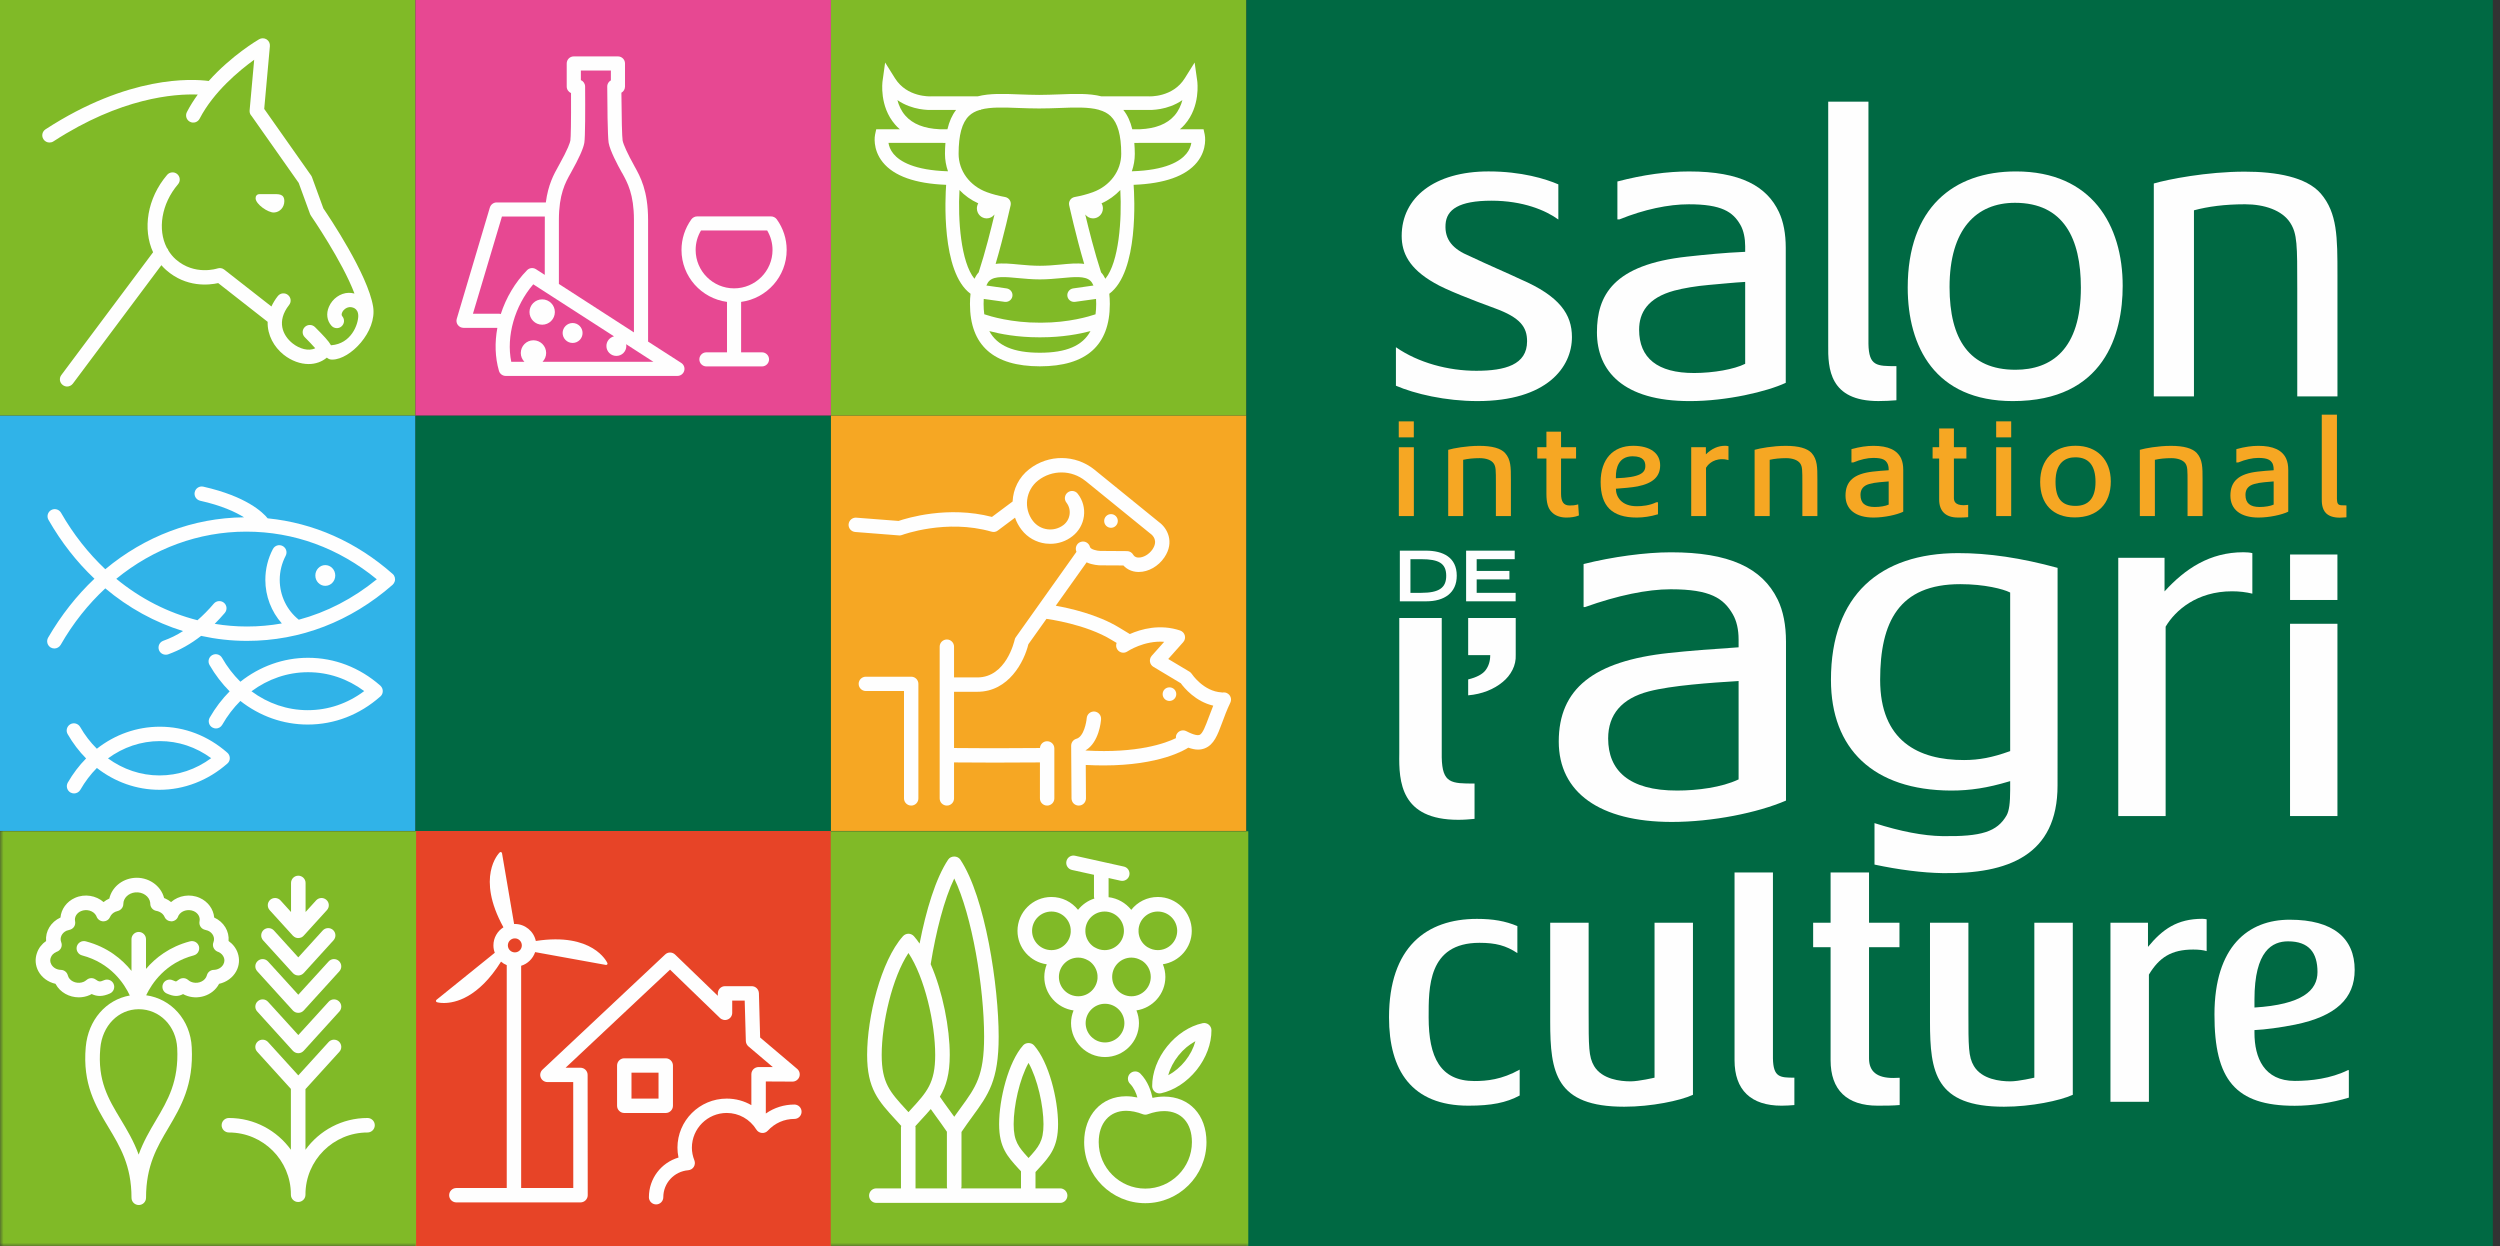 <?xml version="1.0" encoding="UTF-8"?>
<svg width="349px" height="174px" viewBox="0 0 349 174" version="1.1" xmlns="http://www.w3.org/2000/svg" xmlns:xlink="http://www.w3.org/1999/xlink">
    <rect x="0" y="0" width="349" height="174" fill="#333333" stroke="none"/>
    <!-- Generator: Sketch 47.1 (45422) - http://www.bohemiancoding.com/sketch -->
    <title>logo</title>
    <desc>Created with Sketch.</desc>
    <defs>
        <polygon id="path-1" points="0 174 348.516 174 348.516 0.102 0 0.102"></polygon>
    </defs>
    <g id="Symbols" stroke="none" stroke-width="1" fill="none" fill-rule="evenodd">
        <g id="logo">
            <g id="Page-1">
                <polygon id="Fill-1" fill="#E74427" points="58 174 116 174 116 116 58 116"></polygon>
                <polygon id="Fill-2" fill="#30B3E8" points="0 116 58 116 58 58 0 58"></polygon>
                <polygon id="Fill-3" fill="#006943" points="58 116 116 116 116 58 58 58"></polygon>
                <polygon id="Fill-4" fill="#F6A723" points="116 116 174 116 174 58 116 58"></polygon>
                <polygon id="Fill-5" fill="#80BA27" points="0 58 58 58 58 0 0 0"></polygon>
                <polygon id="Fill-6" fill="#E74892" points="58 58 116 58 116 0 58 0"></polygon>
                <polygon id="Fill-7" fill="#80BA27" points="116 58 174 58 174 0 116 0"></polygon>
                <polygon id="Fill-8" fill="#006943" points="174 174 348 174 348 0 174 0"></polygon>
                <g id="Group-77">
                    <path d="M228.596,67.901 C227.894,68.048 226.284,68.178 225.58,68.225 C225.58,69.353 226.349,70.67 228.502,70.67 C229.228,70.67 230.281,70.574 231.2,70.126 L231.308,70.112 L231.454,70.112 L231.454,71.794 L231.353,71.82 C230.459,72.094 229.422,72.25 228.495,72.25 C226.75,72.25 225.494,71.846 224.663,71.023 C223.845,70.2 223.449,68.968 223.449,67.272 C223.459,64.117 225.156,62.233 228,62.233 C230.354,62.24 231.757,63.25 231.757,64.959 C231.757,66.532 230.761,67.469 228.596,67.901 Z M227.908,63.557 L227.906,63.697 C225.887,63.706 225.58,65.458 225.58,66.503 L225.58,66.764 C228.988,66.653 229.689,66.004 229.689,65.059 C229.689,64.477 229.5,63.697 227.908,63.697 L227.908,63.557 Z" id="Fill-9" fill="#F6A723"></path>
                    <mask id="mask-2" fill="white">
                        <use xlink:href="#path-1"></use>
                    </mask>
                    <g id="Clip-12"></g>
                    <polygon id="Fill-11" fill="#F6A723" mask="url(#mask-2)" points="195.266 61.057 197.367 61.057 197.367 58.824 195.266 58.824"></polygon>
                    <path d="M303.059,62.241 C301.248,62.241 299.423,62.594 298.827,62.768 L298.721,62.797 L298.721,72.044 L300.821,72.044 L300.821,64.19 C301.461,64.039 302.272,63.958 303.12,63.958 C304.036,63.958 304.774,64.237 305.09,64.705 C305.382,65.152 305.382,65.602 305.382,67.489 L305.382,72.044 L307.478,72.044 L307.478,66.907 C307.478,65.247 307.478,64.15 306.674,63.246 C306.063,62.579 304.842,62.241 303.059,62.241" id="Fill-13" fill="#F6A723" mask="url(#mask-2)"></path>
                    <path d="M315.261,62.239 C314.349,62.239 313.354,62.383 312.304,62.672 L312.194,62.705 L312.194,64.566 L312.477,64.552 C313.45,64.15 314.429,63.925 315.25,63.925 C316.554,63.925 316.973,64.213 317.249,64.713 C317.342,64.909 317.403,65.223 317.403,65.538 L317.403,65.647 C316.549,65.694 315.936,65.756 315.181,65.836 C312.538,66.138 311.364,67.17 311.364,69.191 C311.364,71.136 312.793,72.25 315.292,72.25 C316.815,72.25 318.556,71.854 319.353,71.466 L319.44,71.424 L319.44,65.604 C319.44,64.972 319.341,64.464 319.15,64.029 C318.601,62.832 317.332,62.239 315.261,62.239 M314.708,67.562 C315.077,67.454 315.57,67.366 316.082,67.321 L316.622,67.273 C316.915,67.248 317.143,67.217 317.403,67.207 L317.403,70.443 C316.962,70.646 316.191,70.776 315.455,70.776 C314.108,70.776 313.467,70.239 313.467,69.083 C313.467,68.297 313.865,67.796 314.708,67.562" id="Fill-14" fill="#F6A723" mask="url(#mask-2)"></path>
                    <path d="M289.762,62.227 C286.704,62.227 284.808,64.168 284.808,67.278 C284.808,70.38 286.609,72.232 289.633,72.232 C292.793,72.232 294.667,70.352 294.667,67.207 C294.667,64.185 292.75,62.227 289.762,62.227 M289.743,70.624 C287.812,70.624 286.951,69.579 286.951,67.259 C286.951,64.431 288.459,63.84 289.727,63.84 C291.593,63.84 292.533,64.996 292.533,67.278 C292.533,69.494 291.597,70.624 289.743,70.624" id="Fill-15" fill="#F6A723" mask="url(#mask-2)"></path>
                    <path d="M240.836,62.231 C239.836,62.231 238.964,62.62 238.14,63.428 L238.14,62.43 L236.093,62.43 L236.093,72.041 L238.178,72.041 L238.159,65.299 C238.324,65.018 238.978,64.1 240.426,64.1 C240.673,64.1 240.906,64.126 241.118,64.185 L241.295,64.232 L241.295,62.288 L241.183,62.267 C241.107,62.25 240.989,62.231 240.836,62.231" id="Fill-16" fill="#F6A723" mask="url(#mask-2)"></path>
                    <path d="M274.126,70.527 C272.902,70.527 272.765,69.938 272.765,69.501 L272.765,64.007 L274.508,64.007 L274.508,62.428 L272.765,62.428 L272.765,59.81 L270.706,59.81 L270.706,62.428 L269.791,62.428 L269.791,64.007 L270.706,64.007 L270.706,69.74 C270.706,71.364 271.63,72.247 273.303,72.247 C273.89,72.247 274.279,72.247 274.63,72.208 L274.758,72.192 L274.758,70.477 L274.597,70.494 C274.448,70.516 274.271,70.527 274.126,70.527" id="Fill-17" fill="#F6A723" mask="url(#mask-2)"></path>
                    <path d="M249.291,62.241 C247.462,62.241 245.648,62.594 245.05,62.768 L244.943,62.797 L244.943,72.044 L247.049,72.044 L247.049,64.19 C247.693,64.039 248.504,63.958 249.348,63.958 C250.263,63.958 250.992,64.237 251.312,64.705 C251.609,65.152 251.609,65.602 251.609,67.489 L251.609,72.044 L253.706,72.044 L253.706,66.907 C253.706,65.247 253.706,64.15 252.906,63.246 C252.293,62.579 251.074,62.241 249.291,62.241" id="Fill-18" fill="#F6A723" mask="url(#mask-2)"></path>
                    <path d="M261.531,62.239 C260.615,62.239 259.616,62.383 258.569,62.672 L258.463,62.705 L258.463,64.566 L258.748,64.552 C259.701,64.15 260.686,63.925 261.516,63.925 C262.828,63.925 263.235,64.213 263.492,64.713 C263.601,64.918 263.66,65.223 263.66,65.538 L263.66,65.647 C262.815,65.694 262.2,65.756 261.441,65.836 C258.807,66.138 257.633,67.17 257.633,69.191 C257.633,71.136 259.064,72.25 261.55,72.25 L261.554,72.25 C263.077,72.25 264.817,71.854 265.617,71.466 L265.693,71.424 L265.693,65.604 C265.693,64.978 265.6,64.464 265.409,64.029 C264.86,62.832 263.592,62.239 261.531,62.239 M260.957,67.562 C261.333,67.454 261.84,67.366 262.347,67.321 L262.893,67.273 C263.183,67.248 263.408,67.217 263.66,67.207 L263.66,70.443 C263.226,70.646 262.462,70.776 261.722,70.776 C260.365,70.776 259.724,70.239 259.724,69.083 C259.724,68.297 260.128,67.796 260.957,67.562" id="Fill-19" fill="#F6A723" mask="url(#mask-2)"></path>
                    <path d="M220.148,70.459 C219.867,70.534 219.587,70.567 219.137,70.567 C218.287,70.567 217.922,70.066 217.922,68.901 L217.922,64.014 L220.018,64.014 L220.018,62.43 L217.922,62.43 L217.922,60.261 L215.88,60.261 L215.88,62.43 L214.604,62.43 L214.604,64.014 L215.88,64.014 L215.88,68.953 C215.88,70.191 216.109,70.991 216.613,71.478 C217.076,71.98 217.806,72.251 218.67,72.251 C219.301,72.251 219.898,72.161 220.327,71.991 L220.417,71.951 L220.313,70.402 L220.148,70.459 Z" id="Fill-20" fill="#F6A723" mask="url(#mask-2)"></path>
                    <path d="M206.503,62.241 C204.68,62.241 202.861,62.594 202.274,62.768 L202.169,62.797 L202.169,72.044 L204.258,72.044 L204.258,64.19 C204.902,64.039 205.713,63.958 206.554,63.958 C207.484,63.958 208.201,64.23 208.524,64.705 C208.826,65.152 208.826,65.602 208.826,67.489 L208.826,72.044 L210.922,72.044 L210.922,66.907 C210.922,65.247 210.922,64.15 210.111,63.246 C209.509,62.579 208.288,62.241 206.503,62.241" id="Fill-21" fill="#F6A723" mask="url(#mask-2)"></path>
                    <polygon id="Fill-22" fill="#F6A723" mask="url(#mask-2)" points="195.277 72.044 197.374 72.044 197.374 62.435 195.277 62.435"></polygon>
                    <polygon id="Fill-23" fill="#F6A723" mask="url(#mask-2)" points="278.665 72.044 280.763 72.044 280.763 62.435 278.665 62.435"></polygon>
                    <polygon id="Fill-24" fill="#F6A723" mask="url(#mask-2)" points="278.665 61.056 280.763 61.056 280.763 58.821 278.665 58.821"></polygon>
                    <path d="M93.944,154.37 L93.944,148.75 C93.944,148.192 93.487,147.739 92.933,147.739 L87.151,147.739 C86.599,147.739 86.142,148.192 86.142,148.75 L86.142,154.37 C86.142,154.92 86.599,155.375 87.151,155.375 L92.933,155.375 C93.487,155.375 93.944,154.92 93.944,154.37 L93.944,154.37 Z M88.155,153.362 L91.931,153.362 L91.931,149.748 L88.155,149.748 L88.155,153.362 Z" id="Fill-25" fill="#FEFEFE" mask="url(#mask-2)"></path>
                    <path d="M110.898,154.194 C109.447,154.194 108.075,154.631 106.908,155.449 L106.908,150.973 L110.629,150.992 L110.638,150.992 C111.056,150.992 111.433,150.727 111.582,150.334 C111.726,149.939 111.613,149.499 111.291,149.223 L106.115,144.836 L105.944,138.651 C105.925,138.105 105.484,137.67 104.939,137.67 L101.209,137.67 C100.661,137.67 100.208,138.126 100.208,138.68 L100.208,139.014 L94.247,133.26 C93.858,132.884 93.243,132.874 92.858,133.246 L75.736,149.32 C75.432,149.61 75.333,150.046 75.486,150.422 C75.637,150.807 76.01,151.056 76.42,151.056 L80.021,151.056 L80.03,165.848 L72.753,165.848 L72.753,134.823 C73.67,134.544 74.399,133.822 74.706,132.915 L84.584,134.705 L84.617,134.705 C84.675,134.705 84.732,134.679 84.772,134.634 C84.812,134.584 84.82,134.504 84.793,134.44 C84.708,134.26 82.723,130.138 74.8,131.359 C74.512,130.011 73.31,128.989 71.878,128.989 C71.84,128.989 71.805,128.996 71.77,128.996 L70.079,119.096 C70.062,119.028 70.013,118.974 69.949,118.95 C69.881,118.927 69.806,118.95 69.756,118.999 C69.61,119.141 66.407,122.429 70.28,129.452 C69.445,129.978 68.881,130.911 68.881,131.978 C68.881,132.337 68.949,132.687 69.072,133.007 L60.929,139.579 C60.875,139.628 60.847,139.701 60.861,139.761 C60.88,139.836 60.929,139.893 60.998,139.91 C61.05,139.931 61.399,140.019 61.967,140.019 C63.537,140.019 66.778,139.302 69.944,134.244 C70.178,134.449 70.447,134.613 70.741,134.733 L70.741,165.848 L63.707,165.848 C63.155,165.848 62.701,166.297 62.701,166.852 C62.701,167.408 63.155,167.856 63.707,167.856 L81.035,167.856 C81.304,167.856 81.56,167.749 81.744,167.565 C81.936,167.37 82.047,167.124 82.047,166.852 L82.032,150.057 C82.032,149.499 81.584,149.055 81.025,149.055 L78.955,149.055 L93.537,135.364 L100.511,142.114 C100.803,142.39 101.229,142.475 101.604,142.312 C101.977,142.154 102.217,141.797 102.217,141.388 L102.217,139.683 L103.96,139.683 L104.12,145.34 C104.132,145.619 104.264,145.886 104.474,146.07 L107.887,148.967 L105.901,148.96 C105.642,148.96 105.387,149.062 105.189,149.249 C105,149.436 104.89,149.695 104.89,149.963 L104.89,154.279 C103.868,153.685 102.689,153.364 101.454,153.364 C97.655,153.364 94.572,156.44 94.572,160.224 C94.572,160.68 94.624,161.13 94.719,161.593 C92.299,162.312 90.587,164.514 90.587,167.136 C90.587,167.683 91.04,168.137 91.597,168.137 C92.149,168.137 92.597,167.683 92.597,167.136 C92.597,165.159 94.101,163.533 96.084,163.364 C96.405,163.332 96.688,163.163 96.855,162.891 C97.021,162.619 97.049,162.281 96.938,161.991 C96.705,161.406 96.587,160.804 96.587,160.224 C96.587,157.542 98.77,155.369 101.454,155.369 C103.142,155.369 104.687,156.239 105.59,157.691 C105.755,157.958 106.038,158.129 106.351,158.16 C106.667,158.192 106.972,158.076 107.186,157.843 C108.167,156.781 109.481,156.202 110.898,156.202 C111.452,156.202 111.9,155.749 111.9,155.192 C111.9,154.645 111.452,154.194 110.898,154.194 M72.847,131.978 C72.847,132.517 72.413,132.953 71.878,132.953 C71.336,132.953 70.897,132.517 70.897,131.978 C70.897,131.437 71.336,130.996 71.878,130.996 C72.413,130.996 72.847,131.437 72.847,131.978" id="Fill-26" fill="#FEFEFE" mask="url(#mask-2)"></path>
                    <path d="M53.096,95.715 C50.196,93.171 46.701,91.828 43.003,91.828 C39.547,91.828 36.262,93.028 33.555,95.169 C32.581,94.209 31.715,93.088 30.994,91.828 C30.718,91.35 30.102,91.184 29.621,91.456 C29.136,91.73 28.973,92.347 29.248,92.83 C30.045,94.213 30.993,95.441 32.057,96.515 C31.001,97.579 30.06,98.813 29.268,100.192 C29.003,100.669 29.163,101.287 29.647,101.559 C29.807,101.649 29.979,101.694 30.149,101.694 C30.491,101.694 30.833,101.514 31.022,101.185 C31.737,99.929 32.592,98.813 33.557,97.853 C36.262,99.972 39.52,101.147 42.956,101.147 C46.685,101.147 50.193,99.792 53.096,97.229 C53.407,96.964 53.513,96.524 53.374,96.131 C53.316,95.973 53.223,95.824 53.096,95.715 M42.956,99.14 C40.115,99.14 37.403,98.205 35.109,96.503 C37.415,94.79 40.14,93.84 43.003,93.84 C45.828,93.84 48.512,94.748 50.846,96.474 C48.512,98.226 45.805,99.14 42.956,99.14" id="Fill-27" fill="#FEFEFE" mask="url(#mask-2)"></path>
                    <path d="M31.736,105.08 C29.031,102.703 25.769,101.449 22.312,101.449 C19.087,101.449 16.04,102.546 13.521,104.524 C12.635,103.649 11.847,102.629 11.189,101.483 C10.909,101 10.294,100.83 9.812,101.107 C9.334,101.385 9.166,101.998 9.44,102.476 C10.173,103.752 11.043,104.893 12.02,105.879 C11.051,106.855 10.19,107.991 9.459,109.258 C9.19,109.743 9.355,110.355 9.841,110.635 C9.998,110.72 10.169,110.765 10.338,110.765 C10.683,110.765 11.029,110.578 11.216,110.256 C11.869,109.121 12.644,108.095 13.524,107.208 C16.033,109.168 19.068,110.256 22.265,110.256 C25.703,110.256 29.064,108.953 31.741,106.59 C32.087,106.293 32.176,105.794 31.972,105.387 C31.92,105.271 31.833,105.165 31.736,105.08 M22.265,108.251 C19.662,108.251 17.182,107.402 15.075,105.872 C17.189,104.316 19.69,103.457 22.312,103.457 C24.883,103.457 27.345,104.275 29.481,105.839 C27.335,107.42 24.867,108.251 22.265,108.251" id="Fill-28" fill="#FEFEFE" mask="url(#mask-2)"></path>
                    <path d="M54.814,80.121 C49.738,75.635 43.752,72.993 37.364,72.358 C36.688,71.518 34.4,69.299 28.383,67.937 C27.838,67.815 27.303,68.157 27.182,68.706 C27.062,69.238 27.395,69.768 27.939,69.903 C30.92,70.563 32.847,71.461 34.063,72.216 C26.946,72.286 20.204,74.874 14.699,79.464 C12.331,77.229 10.239,74.587 8.515,71.575 C8.237,71.102 7.626,70.929 7.143,71.206 C6.662,71.478 6.49,72.09 6.771,72.577 C8.562,75.708 10.727,78.468 13.185,80.788 C10.708,83.129 8.529,85.892 6.714,89.02 C6.442,89.507 6.61,90.117 7.093,90.399 C7.247,90.482 7.419,90.529 7.594,90.529 C7.938,90.529 8.273,90.344 8.464,90.032 C10.195,87.001 12.307,84.357 14.699,82.136 C17.938,84.858 21.615,86.883 25.551,88.098 C24.668,88.672 23.746,89.112 22.799,89.451 C22.27,89.638 22.002,90.217 22.19,90.74 C22.339,91.149 22.725,91.397 23.14,91.397 C23.253,91.397 23.369,91.383 23.475,91.345 C25.107,90.756 26.625,89.902 28.076,88.769 C30.16,89.224 32.302,89.467 34.483,89.467 C41.935,89.467 48.961,86.76 54.807,81.637 C54.946,81.51 55.053,81.337 55.107,81.16 C55.223,80.788 55.107,80.376 54.814,80.121 M41.711,86.513 C40.048,85.194 39.05,83.136 39.05,80.946 C39.05,79.766 39.343,78.612 39.881,77.584 C40.137,77.09 39.953,76.482 39.454,76.222 C38.965,75.964 38.359,76.151 38.1,76.643 C37.405,77.958 37.041,79.445 37.041,80.946 C37.041,83.219 37.881,85.39 39.343,87.032 C37.749,87.317 36.124,87.46 34.483,87.46 C32.948,87.46 31.45,87.334 29.974,87.088 C30.446,86.61 30.92,86.111 31.384,85.563 C31.741,85.139 31.691,84.506 31.266,84.146 C30.846,83.796 30.207,83.844 29.849,84.267 C29.104,85.144 28.345,85.91 27.567,86.585 C23.447,85.539 19.605,83.574 16.234,80.802 C21.423,76.565 27.734,74.216 34.382,74.216 C41.027,74.216 47.302,76.512 52.602,80.869 C49.292,83.565 45.615,85.468 41.711,86.513" id="Fill-29" fill="#FEFEFE" mask="url(#mask-2)"></path>
                    <path d="M45.41,81.784 C46.175,81.784 46.802,81.138 46.802,80.339 C46.802,79.54 46.175,78.887 45.41,78.887 C44.642,78.887 44.021,79.54 44.021,80.339 C44.021,81.138 44.642,81.784 45.41,81.784" id="Fill-30" fill="#FEFEFE" mask="url(#mask-2)"></path>
                    <path d="M168.18,18.792 L168.017,18.042 L164.715,18.042 C164.965,17.839 165.187,17.619 165.397,17.376 C167.604,14.845 167.151,11.454 167.135,11.309 L166.771,8.727 L165.385,10.94 C163.713,13.613 160.47,13.459 160.334,13.45 L153.733,13.445 C152.057,13.02 150.059,13.09 147.879,13.176 C146.966,13.206 146.025,13.249 145.068,13.249 C144.103,13.249 143.165,13.206 142.261,13.176 C140.116,13.09 138.156,13.02 136.507,13.445 L130.067,13.445 L130.006,13.45 C129.874,13.459 126.63,13.613 124.95,10.94 L123.564,8.727 L123.206,11.309 C123.184,11.454 122.743,14.845 124.946,17.376 C125.149,17.619 125.375,17.839 125.615,18.042 L122.323,18.042 L122.159,18.792 C122.14,18.879 121.75,20.804 123.239,22.654 C124.802,24.584 127.778,25.634 132.082,25.801 C131.97,27.353 131.35,37.967 135.487,41.01 C135.434,41.448 135.407,41.915 135.407,42.436 C135.407,48.209 138.691,51.136 145.166,51.139 L145.169,51.139 L145.174,51.139 C151.646,51.136 154.932,48.209 154.932,42.436 C154.932,41.915 154.903,41.441 154.856,41.01 C158.983,37.966 158.365,27.353 158.254,25.801 C162.564,25.634 165.538,24.584 167.106,22.654 C168.595,20.804 168.196,18.879 168.18,18.792 L168.18,18.792 Z M124.743,21.493 C124.278,20.935 124.094,20.37 124.033,19.942 L131.147,19.942 C131.355,19.951 131.565,19.951 131.777,19.951 L131.983,19.951 C131.942,20.429 131.919,20.935 131.919,21.478 C131.919,22.32 132.07,23.144 132.338,23.912 C127.636,23.77 125.611,22.533 124.743,21.493 L124.743,21.493 Z M132.261,18.042 L131.171,18.042 C129.018,17.945 127.407,17.311 126.387,16.141 C125.795,15.467 125.467,14.692 125.28,13.975 C127.374,15.425 129.749,15.363 130.1,15.346 L133.47,15.346 C132.919,16.056 132.52,16.945 132.261,18.042 L132.261,18.042 Z M136.033,38.915 C134.13,36.587 133.708,30.645 133.944,26.525 C134.657,27.289 135.545,27.925 136.567,28.386 C136.449,28.587 136.373,28.829 136.373,29.086 C136.373,29.865 136.986,30.488 137.746,30.488 C138.193,30.488 138.581,30.271 138.835,29.937 C138.364,31.905 137.541,35.233 136.621,38.025 C136.392,38.274 136.196,38.579 136.033,38.915 L136.033,38.915 Z M145.169,49.242 C141.505,49.242 139.217,48.279 138.107,46.22 C139.618,46.619 142.021,47.088 144.983,47.088 L145.204,47.088 L145.355,47.088 C148.314,47.088 150.72,46.619 152.232,46.22 C151.126,48.279 148.833,49.242 145.169,49.242 L145.169,49.242 Z M152.936,43.876 C152.085,44.164 149.216,45.047 145.355,45.047 L145.214,45.047 C141.219,45.066 138.264,44.164 137.404,43.871 C137.343,43.42 137.31,42.944 137.31,42.436 C137.31,42.185 137.319,41.951 137.33,41.731 L140.255,42.138 C140.307,42.145 140.347,42.145 140.392,42.145 C140.86,42.145 141.266,41.807 141.334,41.336 C141.408,40.821 141.044,40.34 140.524,40.262 L137.696,39.858 C137.817,39.572 137.962,39.335 138.142,39.177 C138.875,38.505 140.392,38.657 142.153,38.823 C143.061,38.907 144.094,39.004 145.166,39.004 L145.169,39.004 L145.174,39.004 C146.239,39.004 147.27,38.907 148.183,38.823 C149.944,38.657 151.463,38.505 152.194,39.177 C152.378,39.335 152.526,39.572 152.646,39.858 L149.815,40.262 C149.293,40.34 148.933,40.821 149.006,41.336 C149.072,41.807 149.479,42.145 149.944,42.145 C149.991,42.145 150.032,42.145 150.081,42.138 L153.007,41.731 C153.015,41.951 153.029,42.185 153.029,42.436 C153.029,42.944 152.996,43.42 152.936,43.876 L152.936,43.876 Z M154.307,38.915 C154.142,38.579 153.948,38.274 153.712,38.025 C152.802,35.233 151.967,31.905 151.5,29.942 C151.751,30.271 152.142,30.488 152.588,30.488 C153.351,30.488 153.967,29.865 153.967,29.086 C153.967,28.829 153.896,28.595 153.774,28.386 C154.792,27.934 155.672,27.289 156.398,26.525 C156.625,30.645 156.21,36.588 154.307,38.915 L154.307,38.915 Z M152.564,26.83 C151.769,27.121 150.909,27.344 150.01,27.507 C149.758,27.556 149.532,27.705 149.395,27.916 C149.248,28.129 149.197,28.393 149.255,28.646 C149.267,28.689 150.185,32.898 151.354,36.84 C150.364,36.708 149.234,36.817 148.006,36.937 C147.089,37.021 146.154,37.103 145.169,37.103 C144.186,37.103 143.247,37.021 142.334,36.937 C141.106,36.817 139.977,36.708 138.988,36.84 C140.153,32.898 141.073,28.689 141.087,28.646 C141.139,28.393 141.09,28.129 140.945,27.916 C140.799,27.705 140.578,27.556 140.325,27.507 C139.427,27.344 138.568,27.121 137.776,26.83 C135.376,25.955 133.822,23.848 133.822,21.478 C133.822,18.853 134.293,17.118 135.276,16.172 C135.684,15.781 136.185,15.519 136.774,15.346 L136.93,15.346 L136.93,15.297 C138.293,14.93 140.09,14.992 142.188,15.074 C143.108,15.107 144.068,15.141 145.068,15.141 C146.06,15.141 147.023,15.107 147.949,15.074 C150.057,14.992 151.967,14.926 153.411,15.328 L153.411,15.346 L153.443,15.346 C154.076,15.522 154.615,15.796 155.05,16.212 C156.042,17.168 156.523,18.891 156.523,21.478 C156.523,23.848 154.965,25.955 152.564,26.83 L152.564,26.83 Z M160.244,15.346 C160.586,15.363 162.965,15.425 165.062,13.975 C164.875,14.692 164.536,15.467 163.951,16.141 C162.926,17.311 161.324,17.945 159.179,18.042 L158.066,18.042 C157.801,16.945 157.389,16.056 156.813,15.346 L160.244,15.346 Z M165.625,21.453 C164.763,22.515 162.742,23.77 158.004,23.912 C158.273,23.144 158.419,22.32 158.419,21.478 C158.419,20.935 158.391,20.429 158.349,19.951 L158.575,19.958 C158.792,19.958 159.002,19.951 159.211,19.942 L166.312,19.942 C166.248,20.358 166.067,20.916 165.625,21.453 L165.625,21.453 Z" id="Fill-31" fill="#FEFEFE" mask="url(#mask-2)"></path>
                    <path d="M52.089,42.818 C51.358,38.295 45.881,30.178 45.145,29.098 L43.548,24.722 C43.52,24.64 43.482,24.567 43.424,24.489 L36.885,15.202 L37.677,6.435 C37.712,6.057 37.531,5.699 37.217,5.496 C36.903,5.3 36.497,5.291 36.174,5.48 C35.962,5.601 32.307,7.757 29.136,11.305 C26.787,10.995 17.98,10.5 6.358,18.051 C5.889,18.356 5.762,18.983 6.068,19.442 C6.26,19.74 6.58,19.896 6.901,19.896 C7.101,19.896 7.29,19.851 7.458,19.738 C16.869,13.622 24.368,13.076 27.605,13.201 C27.051,13.975 26.527,14.788 26.093,15.639 C25.832,16.138 26.025,16.746 26.52,17.002 C27.015,17.262 27.619,17.056 27.869,16.566 C29.819,12.811 33.382,9.866 35.484,8.343 L34.845,15.426 C34.818,15.729 34.936,16.008 35.139,16.214 L41.699,25.536 L43.294,29.904 C43.325,29.98 43.367,30.06 43.414,30.122 C43.468,30.2 47.783,36.469 49.484,40.979 C49.163,40.896 48.873,40.87 48.653,40.879 C47.505,40.915 46.399,41.698 45.916,42.833 C45.505,43.781 45.64,44.767 46.27,45.47 C46.465,45.696 46.743,45.808 47.027,45.808 C47.258,45.808 47.498,45.728 47.684,45.555 C48.104,45.181 48.14,44.554 47.772,44.136 C47.645,43.991 47.696,43.781 47.764,43.625 C47.935,43.218 48.345,42.934 48.717,42.882 C49.085,42.833 50.022,42.951 50.014,44.121 C49.998,45.292 49.036,47.986 46.248,48.196 C46.232,48.196 46.22,48.198 46.204,48.198 C45.9,47.636 45.19,46.875 43.97,45.659 C43.577,45.268 42.933,45.268 42.544,45.659 C42.153,46.049 42.153,46.681 42.544,47.073 C43.055,47.582 43.626,48.182 44.006,48.613 C43.089,49.083 41.785,48.683 40.846,47.936 C39.445,46.822 38.578,44.836 40.358,42.575 C40.705,42.144 40.629,41.513 40.188,41.168 C39.752,40.822 39.12,40.903 38.778,41.338 C38.398,41.82 38.113,42.31 37.889,42.785 L31.307,37.637 C31.039,37.427 30.685,37.365 30.355,37.476 C30.322,37.484 27.176,38.531 24.526,36.199 C24.132,35.847 23.806,35.442 23.531,35.012 C23.488,34.851 23.401,34.714 23.287,34.589 C21.979,32.056 22.519,28.455 24.853,25.72 C25.214,25.297 25.162,24.661 24.738,24.299 C24.316,23.944 23.681,23.996 23.325,24.418 C20.538,27.686 19.89,31.995 21.371,35.215 L8.563,52.354 C8.224,52.8 8.32,53.427 8.766,53.752 C8.948,53.889 9.158,53.959 9.365,53.959 C9.672,53.959 9.974,53.817 10.174,53.553 L22.528,37.022 C22.736,37.259 22.955,37.49 23.198,37.699 C26.002,40.168 29.188,39.804 30.461,39.52 L37.365,44.926 C37.307,46.792 38.266,48.45 39.596,49.516 C40.698,50.384 41.936,50.821 43.089,50.821 C44.039,50.821 44.928,50.512 45.631,49.923 C45.812,50.095 46.057,50.199 46.322,50.199 L46.399,50.199 C48.901,50.188 52.641,46.299 52.089,42.818" id="Fill-32" fill="#FEFEFE" mask="url(#mask-2)"></path>
                    <path d="M164.208,96.901 C164.208,96.373 163.781,95.953 163.255,95.953 C162.726,95.953 162.305,96.373 162.305,96.901 C162.305,97.424 162.726,97.854 163.255,97.854 C163.781,97.854 164.208,97.424 164.208,96.901" id="Fill-33" fill="#FEFEFE" mask="url(#mask-2)"></path>
                    <path d="M156.047,72.725 C156.047,72.2 155.62,71.77 155.096,71.77 C154.566,71.77 154.143,72.2 154.143,72.725 C154.143,73.253 154.566,73.681 155.096,73.681 C155.62,73.681 156.047,73.253 156.047,72.725" id="Fill-34" fill="#FEFEFE" mask="url(#mask-2)"></path>
                    <path d="M127.208,94.468 L120.874,94.468 C120.322,94.468 119.869,94.911 119.869,95.466 C119.869,96.022 120.322,96.467 120.874,96.467 L126.198,96.467 L126.198,111.458 C126.198,112.008 126.651,112.458 127.208,112.458 C127.76,112.458 128.207,112.008 128.207,111.458 L128.207,95.466 C128.207,94.911 127.76,94.468 127.208,94.468" id="Fill-35" fill="#FEFEFE" mask="url(#mask-2)"></path>
                    <path d="M171.276,96.754 C171.074,96.655 170.856,96.643 170.647,96.679 C170.606,96.672 170.571,96.658 170.527,96.658 C168.005,96.515 166.39,94.108 166.376,94.082 C166.296,93.957 166.181,93.846 166.053,93.767 L163.086,91.994 L165.181,89.639 C165.407,89.385 165.487,89.033 165.4,88.712 C165.315,88.387 165.067,88.127 164.744,88.018 C161.907,87.07 159.283,87.824 157.724,88.513 L156.262,87.626 C153.19,85.744 149.19,84.88 147.384,84.561 L151.692,78.504 C152.518,78.883 153.393,78.912 153.571,78.921 L156.823,78.938 C157.337,79.495 158.047,79.822 158.856,79.845 C158.892,79.845 158.936,79.848 158.969,79.848 C160.32,79.848 161.716,79.051 162.554,77.802 C164.016,75.636 162.921,73.694 161.804,72.893 L152.805,65.583 C152.786,65.559 152.767,65.559 152.746,65.534 C150.096,63.433 146.384,63.407 143.698,65.483 C142.232,66.614 141.432,68.295 141.361,70.01 L138.477,72.162 C132.334,70.566 126.632,72.318 125.437,72.723 L119.547,72.268 C118.999,72.221 118.511,72.64 118.464,73.186 C118.419,73.744 118.836,74.219 119.389,74.265 L125.496,74.744 C125.522,74.744 125.546,74.752 125.571,74.752 C125.694,74.752 125.812,74.718 125.932,74.681 C125.986,74.657 132.098,72.406 138.409,74.219 C138.715,74.312 139.038,74.262 139.293,74.064 L141.696,72.268 C141.906,72.865 142.21,73.441 142.618,73.966 C143.443,75.033 144.635,75.709 145.976,75.879 C146.19,75.905 146.412,75.918 146.618,75.918 C147.731,75.918 148.815,75.56 149.704,74.861 C150.598,74.17 151.171,73.172 151.317,72.048 C151.457,70.933 151.154,69.816 150.454,68.931 C150.121,68.487 149.482,68.407 149.047,68.752 C148.608,69.09 148.525,69.717 148.869,70.157 C149.233,70.627 149.393,71.209 149.318,71.793 C149.24,72.391 148.942,72.912 148.474,73.281 C147.83,73.775 147.03,73.992 146.226,73.888 C145.422,73.787 144.705,73.378 144.207,72.739 C142.844,70.977 143.167,68.438 144.929,67.068 C146.882,65.559 149.596,65.583 151.522,67.132 C151.534,67.142 151.548,67.148 151.56,67.156 L160.564,74.473 C160.575,74.479 160.596,74.496 160.613,74.508 C160.964,74.768 161.69,75.492 160.887,76.693 C160.415,77.386 159.603,77.857 158.925,77.835 C158.479,77.826 158.292,77.601 158.193,77.436 C158.017,77.13 157.693,76.935 157.333,76.935 L153.597,76.909 C153.154,76.903 152.251,76.698 152.164,76.364 C152.027,75.821 151.484,75.489 150.942,75.631 C150.402,75.759 150.084,76.307 150.211,76.845 C150.233,76.909 150.258,76.974 150.273,77.034 L141.811,88.945 C141.729,89.05 141.673,89.175 141.649,89.308 C141.595,89.522 140.458,94.569 136.44,94.569 L133.184,94.569 L133.184,90.272 C133.184,89.724 132.735,89.272 132.186,89.272 C131.625,89.272 131.179,89.724 131.179,90.272 L131.179,111.456 C131.179,112.013 131.625,112.459 132.186,112.459 C132.735,112.459 133.184,112.013 133.184,111.456 L133.184,106.433 C135.089,106.453 137.029,106.46 138.817,106.46 C141.595,106.46 143.979,106.443 145.175,106.433 L145.175,111.456 C145.175,112.013 145.62,112.459 146.179,112.459 C146.729,112.459 147.186,112.013 147.186,111.456 L147.186,104.478 C147.186,103.92 146.729,103.477 146.179,103.477 C145.637,103.477 145.21,103.899 145.177,104.423 C143.229,104.44 138.053,104.471 133.184,104.423 L133.184,96.572 L136.44,96.572 C140.826,96.572 142.979,92.351 143.561,89.937 L146.085,86.392 C146.117,86.392 146.153,86.401 146.184,86.408 C146.233,86.417 151.581,87.115 155.213,89.352 L155.878,89.749 C155.767,90.043 155.788,90.4 155.986,90.679 C156.304,91.14 156.925,91.256 157.38,90.944 C157.406,90.925 159.712,89.383 162.521,89.596 L160.773,91.558 C160.58,91.783 160.495,92.079 160.535,92.379 C160.58,92.673 160.754,92.932 161.009,93.086 L164.839,95.38 C165.303,96.023 166.899,97.944 169.369,98.509 C169.13,99.096 168.923,99.653 168.732,100.16 C168.296,101.328 167.892,102.427 167.454,102.593 C167.279,102.662 166.794,102.688 165.617,102.075 C165.126,101.817 164.515,102.009 164.259,102.501 C164.167,102.671 164.134,102.867 164.153,103.047 C162.745,103.735 158.84,105.197 151.551,104.771 L151.551,104.745 C153.418,103.634 153.689,100.763 153.708,100.403 C153.749,99.854 153.329,99.368 152.781,99.33 C152.225,99.292 151.741,99.706 151.704,100.264 C151.661,100.796 151.308,102.846 150.265,103.133 C149.832,103.255 149.534,103.648 149.534,104.106 L149.584,111.461 C149.591,112.019 150.039,112.459 150.591,112.459 L150.596,112.459 C151.154,112.459 151.602,112.003 151.602,111.443 L151.572,106.788 C152.442,106.834 153.284,106.854 154.076,106.854 C161.94,106.854 165.475,104.644 165.885,104.372 C166.386,104.54 166.826,104.644 167.234,104.644 C167.572,104.644 167.881,104.587 168.175,104.471 C169.468,103.976 169.972,102.602 170.62,100.864 C170.922,100.039 171.272,99.096 171.752,98.095 C171.993,97.596 171.783,96.996 171.276,96.754" id="Fill-36" fill="#FEFEFE" mask="url(#mask-2)"></path>
                    <path d="M109.819,34.895 C109.819,33.352 109.341,31.872 108.43,30.605 C108.241,30.358 107.944,30.21 107.626,30.21 L97.326,30.21 C97.013,30.21 96.72,30.358 96.527,30.605 C95.617,31.872 95.138,33.352 95.138,34.895 C95.138,38.602 97.911,41.66 101.491,42.145 L101.491,49.185 L98.611,49.185 C98.069,49.185 97.63,49.625 97.63,50.171 C97.63,50.711 98.069,51.153 98.611,51.153 L106.371,51.153 C106.914,51.153 107.36,50.711 107.36,50.171 C107.36,49.625 106.914,49.185 106.371,49.185 L103.459,49.185 L103.459,42.145 C107.055,41.66 109.819,38.602 109.819,34.895 M97.112,34.895 C97.112,33.93 97.364,33.002 97.861,32.172 L107.095,32.172 C107.588,33.002 107.845,33.93 107.845,34.895 C107.845,37.851 105.442,40.255 102.478,40.255 C99.519,40.255 97.112,37.851 97.112,34.895" id="Fill-37" fill="#FEFEFE" mask="url(#mask-2)"></path>
                    <path d="M75.69,41.792 C74.711,41.792 73.917,42.579 73.917,43.561 C73.917,44.538 74.711,45.33 75.69,45.33 C76.666,45.33 77.459,44.538 77.459,43.561 C77.459,42.579 76.666,41.792 75.69,41.792" id="Fill-38" fill="#FEFEFE" mask="url(#mask-2)"></path>
                    <path d="M79.938,45.093 C79.174,45.093 78.543,45.722 78.543,46.488 C78.543,47.254 79.174,47.876 79.938,47.876 C80.707,47.876 81.327,47.254 81.327,46.488 C81.327,45.722 80.707,45.093 79.938,45.093" id="Fill-39" fill="#FEFEFE" mask="url(#mask-2)"></path>
                    <path d="M95.101,50.664 L90.467,47.68 C90.467,47.68 90.472,47.668 90.472,47.659 L90.472,30.702 C90.472,26.605 89.38,24.654 88.588,23.232 L88.531,23.121 C87.648,21.546 87.013,20.162 86.917,19.609 C86.838,19.179 86.773,16.492 86.746,12.947 C87.051,12.777 87.251,12.458 87.251,12.084 L87.251,8.858 C87.251,8.31 86.806,7.874 86.265,7.874 L80.102,7.874 C79.554,7.874 79.114,8.31 79.114,8.858 L79.114,12.084 C79.114,12.496 79.366,12.839 79.715,12.994 C79.736,17.083 79.687,19.257 79.625,19.609 C79.583,19.867 79.337,20.727 77.995,23.123 L77.934,23.232 C77.312,24.344 76.526,25.765 76.197,28.26 L69.341,28.26 C68.898,28.26 68.514,28.551 68.384,28.969 L63.765,44.502 C63.672,44.799 63.732,45.121 63.911,45.363 C64.099,45.616 64.396,45.767 64.708,45.767 L69.431,45.767 C69.054,47.801 69.103,49.867 69.652,51.767 C69.768,52.183 70.157,52.479 70.598,52.479 L94.566,52.479 C95.007,52.479 95.391,52.19 95.512,51.771 C95.636,51.352 95.474,50.904 95.101,50.664 L95.101,50.664 Z M78.021,30.702 C78.021,27.118 78.923,25.49 79.658,24.185 L79.715,24.083 C80.826,22.094 81.432,20.744 81.571,19.942 C81.703,19.179 81.705,15.243 81.682,12.08 C81.679,11.68 81.441,11.332 81.089,11.181 L81.089,9.842 L85.278,9.842 L85.278,11.228 C85.193,11.27 85.117,11.322 85.053,11.391 C84.869,11.581 84.763,11.833 84.77,12.089 C84.775,14.17 84.82,19.093 84.968,19.942 C85.164,21.038 86.204,23.01 86.806,24.083 L86.867,24.175 C87.591,25.49 88.498,27.118 88.498,30.702 L88.498,46.403 L78.021,39.64 L78.021,30.702 Z M69.909,43.844 C69.818,43.814 69.73,43.795 69.631,43.795 L66.023,43.795 L70.07,30.23 L76.057,30.23 C76.048,30.388 76.048,38.374 76.048,38.374 L74.819,37.58 C74.425,37.327 73.899,37.381 73.574,37.724 C71.881,39.45 70.638,41.588 69.909,43.844 L69.909,43.844 Z M75.739,50.509 C76.048,50.189 76.243,49.757 76.243,49.278 C76.243,48.304 75.451,47.503 74.47,47.503 C73.491,47.503 72.702,48.304 72.702,49.278 C72.702,49.757 72.895,50.189 73.208,50.509 L71.371,50.509 C70.645,46.949 71.851,42.702 74.444,39.689 L85.714,46.952 C85.107,47.105 84.655,47.645 84.655,48.304 C84.655,49.068 85.273,49.686 86.044,49.686 C86.815,49.686 87.435,49.068 87.435,48.304 C87.435,48.212 87.421,48.13 87.411,48.051 L91.218,50.509 L75.739,50.509 Z" id="Fill-40" fill="#FEFEFE" mask="url(#mask-2)"></path>
                    <path d="M37.98,27.103 L36.222,27.103 C35.858,27.103 35.668,27.374 35.682,27.694 C35.719,28.526 37.415,29.699 38.25,29.666 C39.082,29.631 39.692,28.924 39.692,28.084 C39.692,26.993 38.818,27.103 37.98,27.103" id="Fill-41" fill="#FEFEFE" mask="url(#mask-2)"></path>
                    <path d="M212.258,38.982 C210.454,38.127 207.799,37.005 205.181,35.761 C202.84,34.795 201.653,33.475 201.799,31.316 C201.927,29.258 203.655,28.017 208.209,28.017 C212.597,28.017 215.778,29.358 217.544,30.644 L217.544,25.737 C215.778,24.975 212.414,23.93 207.799,23.93 C200.26,23.93 195.675,27.581 195.675,32.936 C195.675,35.277 196.689,37.483 200.246,39.505 C201.809,40.441 205.665,41.934 208.662,43.029 C212.248,44.336 213.18,45.663 213.18,47.645 C213.18,50.93 210.103,51.762 206.086,51.762 C202.207,51.762 198.022,50.662 194.871,48.473 L194.871,53.848 C197.499,54.978 201.786,55.991 206.245,55.991 C215.934,55.991 219.443,51.275 219.443,47.058 C219.443,43.906 217.766,41.357 212.258,38.982" id="Fill-42" fill="#FEFEFE" mask="url(#mask-2)"></path>
                    <path d="M280.989,55.992 C270.109,55.992 266.318,48.366 266.318,40.143 C266.318,28.999 272.71,23.932 281.426,23.932 C292.04,23.932 296.327,31.437 296.327,39.908 C296.327,46.587 293.818,55.992 280.989,55.992 M281.294,28.312 C275.891,28.312 272.158,31.991 272.158,40.076 C272.158,47.355 274.918,51.619 281.355,51.619 C286.371,51.619 290.49,48.803 290.49,40.143 C290.49,33.315 288.09,28.312 281.294,28.312" id="Fill-43" fill="#FEFEFE" mask="url(#mask-2)"></path>
                    <path d="M255.218,14.191 L260.835,14.191 L260.835,47.999 C260.895,51.113 261.987,51.113 264.74,51.113 L264.74,55.876 C264.053,55.94 262.985,55.988 262.235,55.988 C255.396,55.988 255.17,51.47 255.218,48.117 L255.218,14.191 Z" id="Fill-44" fill="#FEFEFE" mask="url(#mask-2)"></path>
                    <path d="M313.358,23.963 C317.727,23.963 321.968,24.691 323.986,27.025 C326.308,29.747 326.308,33.134 326.308,38.36 L326.308,55.335 L320.697,55.335 L320.697,40.254 C320.697,34.151 320.697,32.658 319.723,31.114 C318.595,29.346 316.1,28.516 313.408,28.516 C310.554,28.516 308.21,28.839 306.276,29.36 L306.276,55.335 L300.671,55.335 L300.671,25.616 C302.624,25.037 308.088,23.963 313.358,23.963" id="Fill-45" fill="#FEFEFE" mask="url(#mask-2)"></path>
                    <path d="M249.291,53.442 C246.662,54.671 241.043,56 235.867,55.993 C226.606,55.991 222.933,51.801 222.933,46.387 C222.933,41.227 225.225,36.937 235.563,35.821 C238.305,35.526 240.486,35.301 243.627,35.154 L243.627,34.353 C243.627,33.288 243.41,32.187 242.979,31.429 C241.927,29.55 240.3,28.518 235.761,28.518 C232.931,28.518 229.503,29.232 226.074,30.628 L225.788,30.628 L225.788,25.336 C229.408,24.387 232.782,23.935 235.791,23.935 C243.04,23.935 246.644,26.005 248.341,29.604 C248.971,30.949 249.291,32.617 249.291,34.603 L249.291,53.442 Z M236.515,52.073 C239.229,52.063 242.08,51.557 243.627,50.789 L243.627,39.356 C241.975,39.451 240.802,39.581 238.574,39.775 C236.766,39.932 235.03,40.224 233.717,40.574 C230.024,41.582 228.821,43.649 228.821,46.033 C228.821,49.965 231.367,52.085 236.515,52.073 L236.515,52.073 Z" id="Fill-46" fill="#FEFEFE" mask="url(#mask-2)"></path>
                    <path d="M195.339,86.273 L201.267,86.273 L201.267,105.729 C201.335,109.382 202.611,109.382 205.847,109.382 L205.847,114.313 C205.045,114.384 204.441,114.445 203.576,114.445 C195.542,114.445 195.272,109.138 195.339,105.199 L195.339,86.273 Z" id="Fill-47" fill="#FEFEFE" mask="url(#mask-2)"></path>
                    <path d="M195.417,76.872 L199.051,76.872 C201.454,76.872 203.363,77.809 203.363,80.365 C203.363,82.777 201.612,83.943 199.117,83.943 L195.417,83.943 L195.417,76.872 Z M198.392,82.761 C200.916,82.761 201.892,82.042 201.892,80.384 C201.892,78.648 200.868,78.062 198.392,78.062 L196.897,78.062 L196.897,82.761 L198.392,82.761 Z" id="Fill-48" fill="#FEFEFE" mask="url(#mask-2)"></path>
                    <polygon id="Fill-49" fill="#FEFEFE" mask="url(#mask-2)" points="204.669 76.872 211.454 76.872 211.454 78.061 206.144 78.061 206.144 79.702 210.714 79.702 210.714 80.885 206.144 80.885 206.144 82.761 211.584 82.761 211.584 83.943 204.669 83.943"></polygon>
                    <path d="M211.595,86.273 L211.595,91.423 C211.628,92.157 211.474,92.856 211.149,93.502 C210.817,94.162 210.359,94.732 209.765,95.214 C209.171,95.709 208.463,96.127 207.64,96.453 C206.824,96.773 205.923,96.986 204.956,97.068 L204.956,94.848 C206.143,94.557 206.954,94.129 207.388,93.559 C207.822,92.979 208.036,92.282 208.036,91.456 L204.956,91.456 L204.956,86.273 L211.595,86.273 Z" id="Fill-50" fill="#FEFEFE" mask="url(#mask-2)"></path>
                    <polygon id="Fill-51" fill="#FEFEFE" mask="url(#mask-2)" points="319.689 113.92 326.306 113.92 326.306 87.08 319.689 87.08"></polygon>
                    <polygon id="Fill-52" fill="#FEFEFE" mask="url(#mask-2)" points="319.693 83.757 326.303 83.757 326.303 77.409 319.693 77.409"></polygon>
                    <path d="M313.177,77.094 C308.483,77.094 305.045,79.4 302.17,82.557 L302.17,77.865 L295.709,77.865 L295.709,113.923 L302.323,113.923 L302.323,87.481 C303.663,85.216 306.674,82.545 311.595,82.545 C312.605,82.545 313.55,82.659 314.427,82.874 L314.427,77.217 C314.078,77.128 313.635,77.094 313.177,77.094" id="Fill-53" fill="#FEFEFE" mask="url(#mask-2)"></path>
                    <path d="M248.182,83.73 C245.987,79.211 241.318,77.101 233.255,77.101 C229.744,77.101 225.071,77.728 221.069,78.74 L221.069,84.749 L221.262,84.749 C225.827,83.118 229.964,82.262 233.23,82.262 C238.813,82.262 240.625,83.543 241.905,85.761 C242.436,86.688 242.709,87.88 242.709,89.295 L242.709,90.364 C238.793,90.624 235.915,90.843 232.996,91.156 C222.422,92.289 217.602,96.184 217.602,103.519 C217.602,110.642 223.347,114.736 233.367,114.743 C239.063,114.747 245.386,113.457 249.324,111.761 L249.324,89.581 C249.324,87.259 248.934,85.288 248.182,83.73 L248.182,83.73 Z M242.709,108.809 L242.632,108.835 C240.368,109.914 236.949,110.361 234.142,110.361 C227.349,110.38 224.498,107.514 224.498,103.093 C224.498,99.731 226.4,97.512 230.164,96.521 C233.388,95.678 238.863,95.313 242.709,95.067 L242.709,108.809 Z" id="Fill-54" fill="#FEFEFE" mask="url(#mask-2)"></path>
                    <path d="M287.239,102.507 L287.239,79.273 C282.143,77.885 277.593,77.205 273.319,77.215 C262.496,77.241 255.601,83.044 255.601,94.909 C255.601,104.539 261.506,110.312 272.358,110.363 C275.048,110.363 277.463,109.992 280.453,109.093 L280.62,109.044 L280.62,110.285 C280.62,112.087 280.479,113.201 280.113,113.838 C278.795,116.113 276.618,116.807 271.141,116.723 C268.49,116.68 265.305,116.065 261.68,114.908 L261.68,120.695 C265.057,121.415 268.419,121.847 271.178,121.887 C280.325,122.036 287.233,119.399 287.233,109.656 L287.239,102.507 Z M280.62,104.856 L280.531,104.884 C278.137,105.743 276.296,106.099 274.188,106.102 C267.79,106.118 262.468,103.425 262.468,94.909 C262.468,86.824 265.088,81.548 273.654,81.548 C277.074,81.548 279.691,82.25 280.549,82.685 L280.62,82.723 L280.62,104.856 Z" id="Fill-55" fill="#FEFEFE" mask="url(#mask-2)"></path>
                    <path d="M247.502,147.753 L247.502,121.799 L242.143,121.799 L242.143,148.014 C242.143,152.159 244.422,154.354 248.714,154.354 C249.242,154.354 249.969,154.311 250.495,154.266 L250.495,150.443 C248.474,150.443 247.552,150.393 247.502,147.753" id="Fill-56" fill="#FEFEFE" mask="url(#mask-2)"></path>
                    <path d="M205.832,150.913 C201.069,150.913 199.439,147.606 199.439,142.026 C199.439,137.934 199.31,131.617 206.533,131.617 C208.81,131.617 210.23,131.999 211.824,133.051 L211.824,129.281 C210.129,128.574 208.433,128.276 206.174,128.276 C199.131,128.276 193.907,132.22 193.907,142.026 C193.907,149.397 197.044,154.353 205,154.353 C208.186,154.353 210.27,153.944 212.147,152.932 L212.147,149.318 C209.65,150.714 207.558,150.913 205.832,150.913" id="Fill-57" fill="#FEFEFE" mask="url(#mask-2)"></path>
                    <path d="M230.974,128.817 L230.974,150.442 C230.974,150.442 228.788,150.957 227.639,150.957 C226.213,150.96 223.647,150.681 222.534,148.819 C221.774,147.519 221.774,146.166 221.774,141.152 L221.774,128.817 L216.408,128.817 L216.408,142.631 C216.408,149.711 217.159,154.5 226.743,154.498 C230.533,154.498 234.569,153.653 236.336,152.837 L236.336,128.817 L230.974,128.817 Z" id="Fill-58" fill="#FEFEFE" mask="url(#mask-2)"></path>
                    <path d="M283.993,128.817 L283.993,150.442 C283.993,150.442 281.816,150.957 280.647,150.957 C279.225,150.96 276.669,150.681 275.555,148.819 C274.789,147.519 274.789,146.166 274.789,141.152 L274.789,128.817 L269.427,128.817 L269.427,142.631 C269.427,149.711 270.177,154.5 279.762,154.498 C283.545,154.498 287.57,153.653 289.362,152.837 L289.362,128.817 L283.993,128.817 Z" id="Fill-59" fill="#FEFEFE" mask="url(#mask-2)"></path>
                    <path d="M264.299,150.485 C262.027,150.485 260.916,149.586 260.916,147.755 L260.916,132.233 L265.165,132.233 L265.165,128.818 L260.916,128.818 L260.916,121.797 L255.551,121.797 L255.551,128.818 L253.115,128.818 L253.115,132.233 L255.551,132.233 L255.551,148.011 C255.551,152.157 257.824,154.353 262.125,154.353 C263.215,154.353 264.321,154.344 265.195,154.263 L265.195,150.456 C264.875,150.478 264.575,150.485 264.299,150.485" id="Fill-60" fill="#FEFEFE" mask="url(#mask-2)"></path>
                    <path d="M307.45,128.265 C303.927,128.265 301.879,129.731 299.858,132.186 L299.858,128.818 L294.619,128.818 L294.619,153.808 L299.988,153.808 L299.988,136.052 C301.425,133.674 303.103,132.557 306.169,132.557 C306.976,132.557 307.596,132.638 308.048,132.775 L308.048,128.336 C307.905,128.3 307.641,128.265 307.45,128.265" id="Fill-61" fill="#FEFEFE" mask="url(#mask-2)"></path>
                    <path d="M309.139,141.599 C309.122,150.726 312.046,154.367 320.337,154.367 C322.776,154.367 325.528,153.951 327.899,153.23 L327.899,149.394 L327.765,149.394 C325.381,150.569 322.613,150.896 320.356,150.896 C316.064,150.896 314.723,147.665 314.723,144.173 L314.723,143.801 C316.244,143.728 318.387,143.442 320.401,143.037 C326.133,141.862 328.713,139.362 328.713,135.397 C328.713,130.962 325.695,128.392 319.663,128.392 C313.843,128.378 309.153,132.133 309.139,141.599 L309.139,141.599 Z M314.723,139.547 C314.723,132.655 317.248,131.421 319.404,131.411 C322.342,131.409 323.521,133.006 323.521,135.695 C323.521,138.274 321.401,140.233 314.723,140.651 L314.723,139.547 Z" id="Fill-62" fill="#FEFEFE" mask="url(#mask-2)"></path>
                    <polygon id="Fill-63" fill="#80BA27" mask="url(#mask-2)" points="0 174.092 58.087 174.092 58.087 116.042 0 116.042"></polygon>
                    <path d="M20.404,138.94 C21.189,137.296 23.09,134.418 27.051,133.372 C27.593,133.231 27.914,132.668 27.778,132.124 C27.626,131.583 27.077,131.266 26.528,131.41 C23.66,132.166 21.7,133.713 20.382,135.26 L20.382,131.116 C20.382,130.559 19.929,130.1 19.364,130.1 C18.805,130.1 18.355,130.559 18.355,131.116 L18.355,135.537 C17.036,133.9 15.017,132.214 11.976,131.41 C11.433,131.266 10.874,131.587 10.724,132.124 C10.582,132.668 10.905,133.231 11.45,133.372 C15.468,134.432 17.359,137.336 18.121,138.972 C14.817,139.55 12.306,142.387 11.971,146.157 C11.507,151.341 13.346,154.389 15.122,157.336 C16.779,160.098 18.357,162.711 18.357,167.207 C18.357,167.769 18.809,168.221 19.373,168.221 C19.937,168.221 20.387,167.769 20.387,167.207 C20.387,162.725 21.913,160.148 23.526,157.425 C25.256,154.489 27.046,151.462 26.766,146.195 C26.575,142.376 23.905,139.429 20.404,138.94 M21.769,156.392 C20.899,157.859 20.01,159.374 19.357,161.183 C18.67,159.294 17.737,157.747 16.869,156.298 C15.11,153.377 13.596,150.866 14.003,146.332 C14.277,143.179 16.532,140.886 19.373,140.886 C22.271,140.886 24.582,143.211 24.738,146.301 C24.98,150.96 23.422,153.594 21.769,156.392" id="Fill-64" fill="#FEFEFE" mask="url(#mask-2)"></path>
                    <path d="M32.984,135.577 C33.41,134.788 33.479,133.885 33.187,133.038 C32.958,132.366 32.507,131.782 31.909,131.364 C32.026,130.018 31.263,128.707 29.902,128.088 C29.798,126.92 29.043,125.858 27.874,125.342 C26.513,124.734 24.922,125.014 23.881,125.929 C23.641,125.726 23.367,125.562 23.063,125.43 C23.012,125.408 22.959,125.383 22.91,125.366 C22.462,123.597 20.656,122.361 18.68,122.556 C16.96,122.732 15.611,123.916 15.263,125.435 C14.97,125.562 14.701,125.732 14.459,125.929 C13.414,125.014 11.824,124.734 10.471,125.342 C9.299,125.858 8.545,126.92 8.443,128.088 C7.083,128.707 6.32,130.018 6.434,131.364 C5.839,131.782 5.38,132.366 5.16,133.038 C4.859,133.88 4.932,134.788 5.354,135.577 C5.842,136.478 6.722,137.113 7.754,137.342 C7.762,137.349 7.766,137.368 7.771,137.38 C8.401,138.546 9.678,139.229 11.001,139.229 C11.506,139.229 12.034,139.129 12.523,138.91 C12.617,138.862 12.709,138.822 12.798,138.768 C13.614,139.155 14.379,139.118 15.341,138.692 C15.859,138.463 16.086,137.867 15.859,137.349 C15.631,136.838 15.031,136.611 14.52,136.838 C13.94,137.096 13.803,137.056 13.345,136.734 C12.966,136.465 12.445,136.49 12.096,136.795 C11.966,136.904 11.829,136.989 11.695,137.056 C10.91,137.398 9.936,137.108 9.572,136.433 C9.528,136.339 9.488,136.245 9.467,136.157 C9.351,135.715 8.966,135.409 8.514,135.396 C7.926,135.383 7.405,135.085 7.158,134.618 C6.953,134.244 7.005,133.917 7.083,133.7 C7.2,133.345 7.474,133.066 7.856,132.893 L7.969,132.849 C8.214,132.752 8.424,132.555 8.533,132.314 C8.646,132.064 8.646,131.782 8.545,131.531 C8.304,130.914 8.627,130.223 9.299,129.925 C9.412,129.881 9.542,129.841 9.683,129.812 C9.948,129.757 10.181,129.608 10.337,129.379 C10.485,129.154 10.535,128.878 10.483,128.61 C10.363,128.033 10.692,127.466 11.303,127.196 C12.081,126.856 13.051,127.132 13.426,127.828 C13.444,127.871 13.466,127.916 13.485,127.963 C13.631,128.346 14.001,128.61 14.407,128.62 C14.847,128.623 15.203,128.386 15.364,128.003 C15.505,127.693 15.765,127.433 16.104,127.284 C16.208,127.237 16.312,127.204 16.421,127.18 C16.878,127.071 17.217,126.66 17.217,126.194 C17.218,125.366 17.934,124.678 18.88,124.578 C19.925,124.479 20.863,125.13 20.974,126.035 C20.976,126.085 20.978,126.132 20.978,126.18 C20.988,126.66 21.339,127.071 21.823,127.158 C21.971,127.18 22.113,127.229 22.236,127.284 C22.577,127.433 22.842,127.688 22.974,128.003 C23.139,128.386 23.504,128.61 23.931,128.62 C24.346,128.61 24.716,128.346 24.858,127.963 C24.877,127.916 24.895,127.871 24.915,127.821 C25.294,127.132 26.263,126.856 27.046,127.196 C27.65,127.466 27.977,128.033 27.855,128.61 C27.798,128.878 27.855,129.154 28.004,129.379 C28.155,129.608 28.393,129.757 28.659,129.812 C28.798,129.841 28.93,129.881 29.039,129.925 C29.716,130.223 30.041,130.914 29.798,131.531 C29.697,131.782 29.701,132.064 29.815,132.314 C29.925,132.555 30.128,132.752 30.376,132.855 C30.387,132.855 30.479,132.893 30.489,132.893 C30.868,133.066 31.142,133.345 31.263,133.7 C31.34,133.917 31.383,134.244 31.185,134.618 C30.94,135.085 30.416,135.383 29.831,135.396 C29.369,135.409 28.989,135.724 28.878,136.159 C28.85,136.252 28.817,136.339 28.774,136.419 C28.409,137.108 27.435,137.398 26.65,137.056 C26.506,136.989 26.377,136.904 26.249,136.795 C25.895,136.49 25.377,136.469 24.995,136.734 C24.763,136.899 24.619,137.001 24.579,137.01 C24.558,137.01 24.454,137.001 24.099,136.838 C23.587,136.611 22.986,136.838 22.761,137.349 C22.533,137.867 22.761,138.463 23.276,138.692 C24.287,139.142 24.882,139.129 25.556,138.775 C25.643,138.822 25.735,138.865 25.824,138.91 C27.572,139.685 29.701,138.999 30.567,137.372 C30.574,137.368 30.578,137.349 30.586,137.342 C31.612,137.113 32.498,136.478 32.984,135.577" id="Fill-65" fill="#FEFEFE" mask="url(#mask-2)"></path>
                    <path d="M40.887,141.067 C41.081,141.277 41.357,141.393 41.64,141.393 C41.935,141.393 42.199,141.277 42.397,141.067 L47.38,135.583 C47.756,135.166 47.724,134.528 47.309,134.154 C46.891,133.773 46.245,133.806 45.872,134.223 L41.64,138.865 L37.419,134.223 C37.039,133.806 36.397,133.773 35.978,134.154 C35.56,134.528 35.528,135.166 35.91,135.583 L40.887,141.067 Z" id="Fill-66" fill="#FEFEFE" mask="url(#mask-2)"></path>
                    <path d="M45.874,139.847 L41.642,144.494 L37.418,139.847 C37.039,139.431 36.395,139.397 35.977,139.778 C35.56,140.152 35.53,140.795 35.911,141.204 L40.887,146.691 C41.085,146.901 41.357,147.029 41.642,147.029 C41.936,147.029 42.199,146.901 42.399,146.691 L47.379,141.204 C47.756,140.795 47.728,140.152 47.309,139.778 C46.893,139.397 46.249,139.431 45.874,139.847" id="Fill-67" fill="#FEFEFE" mask="url(#mask-2)"></path>
                    <path d="M40.887,130.624 C40.901,130.636 40.906,130.641 40.918,130.655 C40.928,130.657 40.932,130.664 40.937,130.665 C41.029,130.754 41.128,130.825 41.243,130.873 C41.246,130.873 41.246,130.873 41.256,130.88 C41.375,130.929 41.505,130.957 41.637,130.957 L41.64,130.951 L41.64,130.957 C41.64,130.957 41.644,130.951 41.647,130.951 C41.774,130.951 41.899,130.929 42.015,130.88 C42.024,130.873 42.041,130.873 42.05,130.873 C42.156,130.825 42.243,130.766 42.333,130.685 C42.347,130.665 42.359,130.655 42.371,130.638 C42.382,130.636 42.39,130.633 42.392,130.624 L45.634,127.056 C46.019,126.64 45.988,125.998 45.566,125.625 C45.151,125.246 44.51,125.28 44.128,125.694 L42.659,127.316 L42.659,123.262 C42.659,122.706 42.206,122.246 41.64,122.246 C41.081,122.246 40.628,122.706 40.628,123.262 L40.628,127.318 L39.156,125.694 C38.775,125.28 38.133,125.246 37.709,125.625 C37.301,125.998 37.272,126.64 37.645,127.056 L40.887,130.624 Z" id="Fill-68" fill="#FEFEFE" mask="url(#mask-2)"></path>
                    <path d="M40.887,135.842 C41.081,136.052 41.357,136.175 41.64,136.175 C41.935,136.175 42.199,136.052 42.397,135.842 L46.561,131.263 C46.939,130.842 46.908,130.209 46.491,129.825 C46.073,129.449 45.429,129.482 45.052,129.896 L41.64,133.649 L38.239,129.896 C37.862,129.482 37.216,129.449 36.799,129.825 C36.383,130.209 36.35,130.842 36.723,131.263 L40.887,135.842 Z" id="Fill-69" fill="#FEFEFE" mask="url(#mask-2)"></path>
                    <path d="M51.304,156.071 C47.739,156.071 44.586,157.823 42.643,160.506 L42.643,152.041 L47.38,146.83 C47.756,146.42 47.727,145.782 47.31,145.401 C46.892,145.027 46.248,145.058 45.872,145.472 L41.641,150.124 L37.418,145.472 C37.038,145.058 36.394,145.027 35.977,145.401 C35.559,145.782 35.529,146.42 35.909,146.83 L40.608,152.011 L40.608,160.506 C38.665,157.823 35.512,156.071 31.958,156.071 C31.395,156.071 30.94,156.523 30.94,157.081 C30.94,157.641 31.395,158.096 31.958,158.096 C36.722,158.096 40.608,161.974 40.608,166.741 L40.608,166.787 C40.608,167.347 41.068,167.798 41.622,167.798 C42.19,167.798 42.643,167.347 42.643,166.787 L42.643,166.741 C42.643,161.974 46.529,158.096 51.304,158.096 C51.865,158.096 52.321,157.641 52.321,157.081 C52.321,156.523 51.865,156.071 51.304,156.071" id="Fill-70" fill="#FEFEFE" mask="url(#mask-2)"></path>
                    <polygon id="Fill-71" fill="#80BA27" mask="url(#mask-2)" points="115.97 174.097 174.26 174.097 174.26 116.047 115.97 116.047"></polygon>
                    <path d="M161.231,152.424 C161.418,152.568 161.639,152.638 161.865,152.638 C161.938,152.638 162.012,152.638 162.078,152.62 C163.903,152.222 165.709,151.038 167.049,149.365 C168.383,147.696 169.135,145.667 169.117,143.811 C169.117,143.515 168.971,143.226 168.735,143.037 C168.496,142.839 168.18,142.773 167.886,142.836 C166.07,143.227 164.256,144.416 162.924,146.085 C161.583,147.753 160.83,149.779 160.844,151.636 C160.851,151.943 160.991,152.229 161.231,152.424 M164.516,147.348 C165.19,146.497 166.016,145.819 166.876,145.352 C166.624,146.299 166.134,147.259 165.455,148.107 C164.776,148.952 163.95,149.643 163.087,150.101 C163.341,149.153 163.834,148.202 164.516,147.348" id="Fill-72" fill="#FEFEFE" mask="url(#mask-2)"></path>
                    <path d="M162.513,153.084 C161.983,153.084 161.436,153.142 160.888,153.265 C160.709,152.39 160.259,150.939 159.191,149.869 C158.794,149.472 158.155,149.472 157.754,149.869 C157.358,150.26 157.358,150.908 157.754,151.298 C158.306,151.856 158.615,152.615 158.78,153.209 C158.245,153.098 157.712,153.038 157.205,153.038 C153.758,153.038 151.347,155.673 151.347,159.44 C151.347,164.132 155.179,167.965 159.882,167.965 C164.593,167.965 168.423,164.132 168.423,159.44 C168.423,155.642 166.048,153.084 162.513,153.084 M159.882,165.929 C156.3,165.929 153.38,163.016 153.38,159.44 C153.38,156.789 154.885,155.067 157.205,155.067 C157.922,155.067 158.703,155.226 159.516,155.538 C159.747,155.628 160.004,155.635 160.23,155.547 C161.03,155.255 161.803,155.108 162.513,155.108 C164.907,155.108 166.392,156.766 166.392,159.44 C166.392,163.016 163.47,165.929 159.882,165.929" id="Fill-73" fill="#FEFEFE" mask="url(#mask-2)"></path>
                    <path d="M166.37,129.949 C166.37,127.338 164.237,125.218 161.629,125.218 C160.124,125.218 158.787,125.922 157.922,127.015 C157.153,126.052 156.028,125.399 154.752,125.246 C154.752,125.232 154.759,125.218 154.759,125.198 L154.759,122.573 L156.443,122.95 C156.514,122.968 156.585,122.971 156.662,122.971 C157.127,122.971 157.554,122.651 157.657,122.181 C157.778,121.625 157.429,121.086 156.882,120.97 L150.079,119.461 C149.532,119.334 148.992,119.684 148.873,120.23 C148.748,120.778 149.091,121.317 149.644,121.445 L152.719,122.122 L152.719,125.198 C152.719,125.29 152.755,125.368 152.776,125.435 C151.864,125.724 151.078,126.284 150.493,127.012 C149.624,125.922 148.286,125.218 146.78,125.218 C144.172,125.218 142.042,127.338 142.042,129.949 C142.042,132.328 143.827,134.299 146.126,134.618 C145.912,135.166 145.784,135.755 145.784,136.382 C145.784,138.765 147.57,140.736 149.869,141.057 C149.647,141.604 149.517,142.2 149.517,142.828 C149.517,145.434 151.651,147.563 154.259,147.563 C156.874,147.563 158.999,145.434 158.999,142.828 C158.999,142.2 158.872,141.599 158.646,141.052 C160.928,140.714 162.685,138.751 162.685,136.382 C162.685,135.755 162.56,135.161 162.338,134.611 C164.616,134.27 166.37,132.312 166.37,129.949 M154.208,127.251 C155.655,127.251 156.828,128.394 156.898,129.819 C156.898,129.864 156.896,129.902 156.896,129.949 C156.896,129.99 156.898,130.028 156.898,130.072 C156.828,131.501 155.655,132.638 154.208,132.638 C153.717,132.638 153.26,132.499 152.87,132.274 C152.804,132.243 152.755,132.213 152.694,132.179 C152.015,131.718 151.559,130.954 151.517,130.075 C151.517,130.03 151.524,129.99 151.524,129.949 C151.524,129.902 151.517,129.86 151.517,129.81 C151.588,128.384 152.759,127.251 154.208,127.251 M144.077,129.949 C144.077,128.459 145.294,127.251 146.78,127.251 C148.228,127.251 149.404,128.384 149.477,129.81 C149.477,129.86 149.466,129.902 149.466,129.949 C149.466,129.99 149.477,130.03 149.477,130.075 C149.404,131.506 148.228,132.638 146.78,132.638 C145.294,132.638 144.077,131.428 144.077,129.949 M147.822,136.382 C147.822,134.889 149.031,133.681 150.526,133.681 C151.012,133.681 151.47,133.823 151.864,134.05 C151.92,134.079 151.977,134.114 152.038,134.143 C152.719,134.61 153.175,135.382 153.22,136.256 C153.22,136.302 153.208,136.337 153.208,136.382 C153.208,136.42 153.22,136.458 153.22,136.505 C153.146,137.935 151.97,139.08 150.526,139.08 C149.031,139.08 147.822,137.869 147.822,136.382 M154.259,145.527 C152.771,145.527 151.555,144.311 151.555,142.828 C151.555,141.341 152.771,140.126 154.259,140.126 C155.75,140.126 156.966,141.341 156.966,142.828 C156.966,144.311 155.75,145.527 154.259,145.527 M157.95,139.08 C156.5,139.08 155.323,137.935 155.261,136.505 L155.261,136.382 L155.261,136.256 C155.323,134.823 156.5,133.681 157.95,133.681 C158.447,133.681 158.902,133.823 159.303,134.057 C159.353,134.086 159.398,134.114 159.45,134.133 C160.18,134.618 160.647,135.45 160.647,136.382 C160.647,137.869 159.436,139.08 157.95,139.08 M161.629,132.638 C161.133,132.638 160.674,132.499 160.27,132.265 C160.226,132.243 160.18,132.213 160.129,132.186 C159.436,131.725 158.976,130.954 158.938,130.072 C158.945,130.028 158.948,129.99 158.948,129.949 C158.948,129.902 158.945,129.864 158.938,129.819 C159.002,128.394 160.181,127.251 161.629,127.251 C163.121,127.251 164.336,128.459 164.336,129.949 C164.336,131.428 163.121,132.638 161.629,132.638" id="Fill-74" fill="#FEFEFE" mask="url(#mask-2)"></path>
                    <path d="M147.994,165.897 L144.556,165.897 L144.556,163.615 C144.7,163.455 144.836,163.298 144.973,163.159 C146.556,161.425 147.706,160.17 147.706,156.934 C147.706,153.458 146.424,148.263 144.35,145.933 C143.962,145.501 143.212,145.501 142.827,145.933 C140.754,148.263 139.476,153.458 139.476,156.934 C139.476,160.17 140.62,161.425 142.2,163.159 C142.311,163.275 142.427,163.393 142.53,163.511 L142.53,165.897 L134.178,165.897 C134.192,165.819 134.225,165.742 134.225,165.663 L134.225,158.022 C134.782,157.19 135.312,156.469 135.781,155.821 C137.972,152.817 139.415,150.84 139.415,144.72 C139.415,137.735 137.559,125.246 134.058,119.998 C133.683,119.43 132.742,119.43 132.364,119.998 C130.615,122.628 129.277,127.073 128.375,131.727 C128.117,131.354 127.855,130.992 127.582,130.694 C127.386,130.476 127.111,130.349 126.818,130.349 C126.53,130.349 126.252,130.476 126.054,130.694 C122.962,134.166 121.05,142 121.05,147.27 C121.05,151.98 122.628,153.7 125.019,156.305 C125.273,156.578 125.538,156.868 125.809,157.173 C125.795,157.24 125.774,157.292 125.774,157.361 L125.774,165.897 L122.338,165.897 C121.776,165.897 121.324,166.349 121.324,166.902 C121.324,167.47 121.776,167.924 122.338,167.924 L147.994,167.924 C148.548,167.924 149.01,167.47 149.01,166.902 C149.01,166.349 148.548,165.897 147.994,165.897 M141.507,156.934 C141.507,154.369 142.33,150.627 143.584,148.381 C144.843,150.627 145.671,154.369 145.671,156.934 C145.671,159.319 145.013,160.092 143.584,161.657 C142.162,160.092 141.507,159.319 141.507,156.934 M133.213,122.637 C135.71,127.806 137.382,137.876 137.382,144.72 C137.382,150.173 136.229,151.753 134.135,154.626 C133.85,155.017 133.536,155.449 133.213,155.901 C132.89,155.449 132.579,155.015 132.287,154.626 C131.891,154.08 131.53,153.583 131.206,153.099 C132.081,151.642 132.586,149.94 132.586,147.27 C132.586,143.516 131.614,138.451 129.924,134.596 C130.667,130.022 131.806,125.551 133.213,122.637 M123.085,147.27 C123.085,142.833 124.552,136.46 126.82,133.04 C129.082,136.452 130.553,142.826 130.553,147.27 C130.553,151.19 129.405,152.441 127.111,154.934 C127.018,155.04 126.919,155.149 126.82,155.256 C126.724,155.149 126.618,155.04 126.526,154.934 C124.239,152.441 123.085,151.19 123.085,147.27 M127.778,157.221 C128.066,156.904 128.346,156.596 128.606,156.305 C129.087,155.79 129.528,155.308 129.935,154.825 C130.164,155.154 130.396,155.48 130.647,155.821 C131.112,156.462 131.636,157.178 132.187,157.992 L132.187,165.663 C132.187,165.742 132.211,165.819 132.232,165.897 L127.808,165.897 L127.808,157.361 C127.808,157.316 127.787,157.27 127.778,157.221" id="Fill-75" fill="#FEFEFE" mask="url(#mask-2)"></path>
                    <path d="M327.413,70.549 C326.482,70.549 326.262,70.549 326.238,69.643 L326.238,57.89 L324.119,57.89 L324.119,69.459 C324.104,70.209 324.142,71.053 324.711,71.639 C325.13,72.053 325.769,72.266 326.639,72.266 C326.889,72.266 327.199,72.245 327.429,72.226 L327.562,72.21 L327.562,70.549 L327.413,70.549 Z" id="Fill-76" fill="#F6A723" mask="url(#mask-2)"></path>
                </g>
            </g>
        </g>
    </g>
</svg>